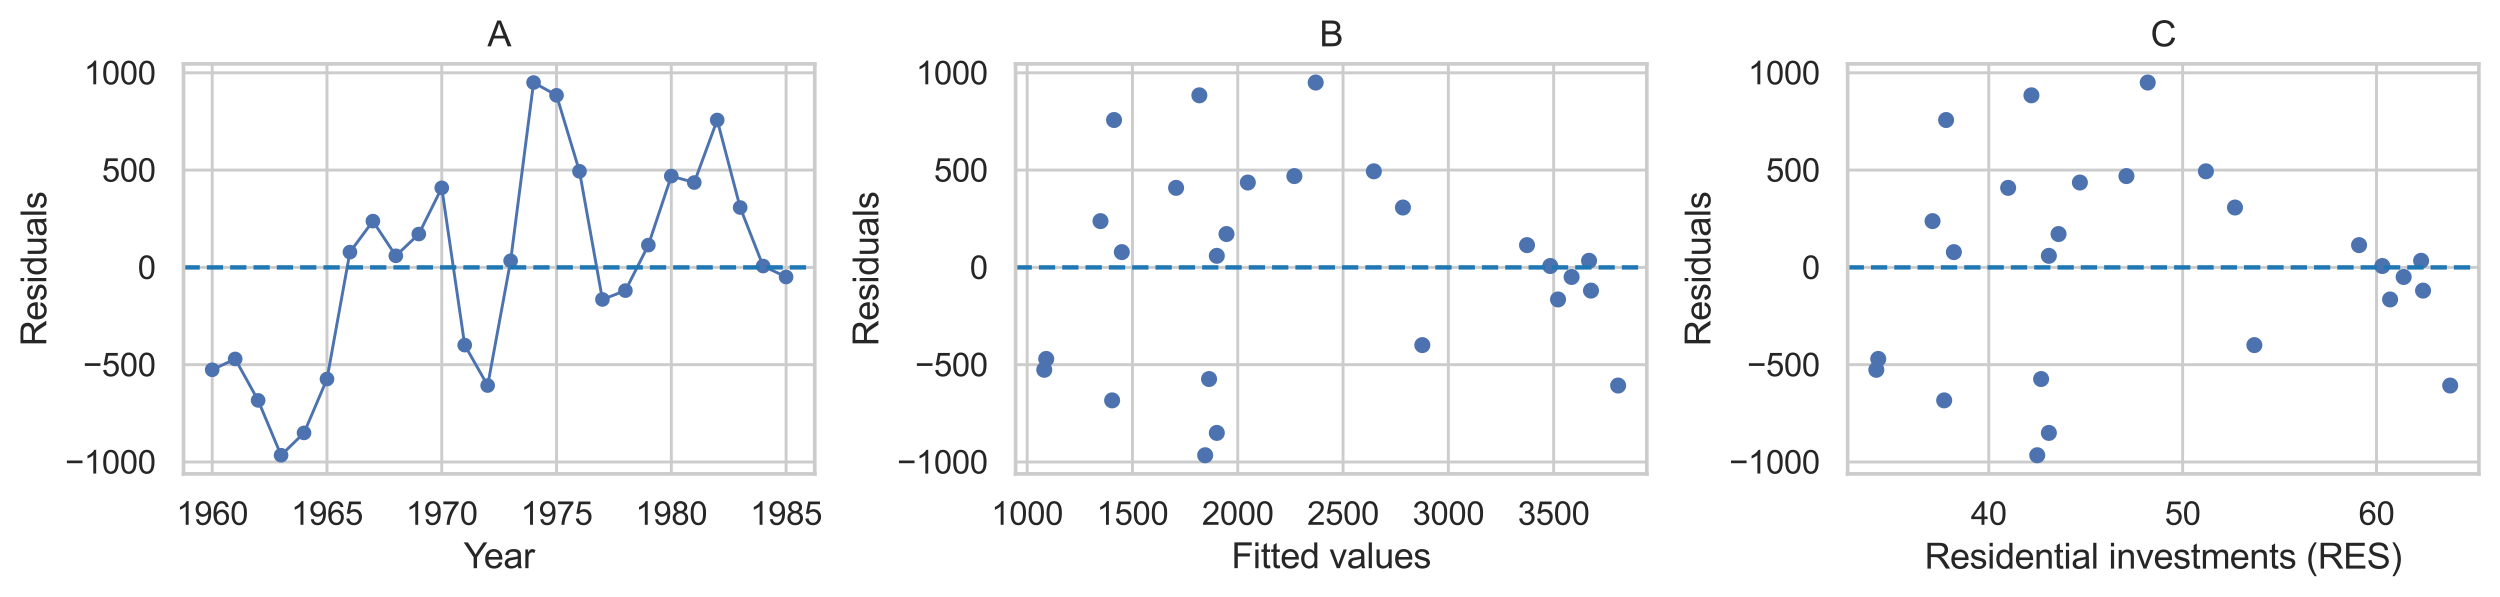 <?xml version="1.0" encoding="utf-8" standalone="no"?>
<!DOCTYPE svg PUBLIC "-//W3C//DTD SVG 1.1//EN"
  "http://www.w3.org/Graphics/SVG/1.1/DTD/svg11.dtd">
<svg xmlns:xlink="http://www.w3.org/1999/xlink" width="852.347pt" height="203.582pt" viewBox="0 0 852.347 203.582" xmlns="http://www.w3.org/2000/svg" version="1.1">
 <defs>
  <style type="text/css">*{stroke-linejoin: round; stroke-linecap: butt}</style>
 </defs>
 <g id="figure_1">
  <g id="patch_1">
   <path d="M 0 203.582 
L 852.347 203.582 
L 852.347 0 
L 0 0 
z
" style="fill: #ffffff"/>
  </g>
  <g id="axes_1">
   <g id="patch_2">
    <path d="M 62.567 161.561 
L 277.787 161.561 
L 277.787 21.789 
L 62.567 21.789 
z
" style="fill: #ffffff"/>
   </g>
   <g id="matplotlib.axis_1">
    <g id="xtick_1">
     <g id="line2d_1">
      <path d="M 72.35 161.561 
L 72.35 21.789 
" clip-path="url(#p4dd4f381fb)" style="fill: none; stroke: #cccccc; stroke-linecap: round"/>
     </g>
     <g id="text_1">
      <!-- 1960 -->
      <g style="fill: #262626" transform="translate(60.116 178.934) scale(0.11 -0.11)">
       <defs>
        <path id="ArialMT-31" d="M 2384 0 
L 1822 0 
L 1822 3584 
Q 1619 3391 1289 3197 
Q 959 3003 697 2906 
L 697 3450 
Q 1169 3672 1522 3987 
Q 1875 4303 2022 4600 
L 2384 4600 
L 2384 0 
z
" transform="scale(0.016)"/>
        <path id="ArialMT-39" d="M 350 1059 
L 891 1109 
Q 959 728 1153 556 
Q 1347 384 1650 384 
Q 1909 384 2104 503 
Q 2300 622 2425 820 
Q 2550 1019 2634 1356 
Q 2719 1694 2719 2044 
Q 2719 2081 2716 2156 
Q 2547 1888 2255 1720 
Q 1963 1553 1622 1553 
Q 1053 1553 659 1965 
Q 266 2378 266 3053 
Q 266 3750 677 4175 
Q 1088 4600 1706 4600 
Q 2153 4600 2523 4359 
Q 2894 4119 3086 3673 
Q 3278 3228 3278 2384 
Q 3278 1506 3087 986 
Q 2897 466 2520 194 
Q 2144 -78 1638 -78 
Q 1100 -78 759 220 
Q 419 519 350 1059 
z
M 2653 3081 
Q 2653 3566 2395 3850 
Q 2138 4134 1775 4134 
Q 1400 4134 1122 3828 
Q 844 3522 844 3034 
Q 844 2597 1108 2323 
Q 1372 2050 1759 2050 
Q 2150 2050 2401 2323 
Q 2653 2597 2653 3081 
z
" transform="scale(0.016)"/>
        <path id="ArialMT-36" d="M 3184 3459 
L 2625 3416 
Q 2550 3747 2413 3897 
Q 2184 4138 1850 4138 
Q 1581 4138 1378 3988 
Q 1113 3794 959 3422 
Q 806 3050 800 2363 
Q 1003 2672 1297 2822 
Q 1591 2972 1913 2972 
Q 2475 2972 2870 2558 
Q 3266 2144 3266 1488 
Q 3266 1056 3080 686 
Q 2894 316 2569 119 
Q 2244 -78 1831 -78 
Q 1128 -78 684 439 
Q 241 956 241 2144 
Q 241 3472 731 4075 
Q 1159 4600 1884 4600 
Q 2425 4600 2770 4297 
Q 3116 3994 3184 3459 
z
M 888 1484 
Q 888 1194 1011 928 
Q 1134 663 1356 523 
Q 1578 384 1822 384 
Q 2178 384 2434 671 
Q 2691 959 2691 1453 
Q 2691 1928 2437 2201 
Q 2184 2475 1800 2475 
Q 1419 2475 1153 2201 
Q 888 1928 888 1484 
z
" transform="scale(0.016)"/>
        <path id="ArialMT-30" d="M 266 2259 
Q 266 3072 433 3567 
Q 600 4063 929 4331 
Q 1259 4600 1759 4600 
Q 2128 4600 2406 4451 
Q 2684 4303 2865 4023 
Q 3047 3744 3150 3342 
Q 3253 2941 3253 2259 
Q 3253 1453 3087 958 
Q 2922 463 2592 192 
Q 2263 -78 1759 -78 
Q 1097 -78 719 397 
Q 266 969 266 2259 
z
M 844 2259 
Q 844 1131 1108 757 
Q 1372 384 1759 384 
Q 2147 384 2411 759 
Q 2675 1134 2675 2259 
Q 2675 3391 2411 3762 
Q 2147 4134 1753 4134 
Q 1366 4134 1134 3806 
Q 844 3388 844 2259 
z
" transform="scale(0.016)"/>
       </defs>
       <use xlink:href="#ArialMT-31"/>
       <use xlink:href="#ArialMT-39" x="55.615"/>
       <use xlink:href="#ArialMT-36" x="111.23"/>
       <use xlink:href="#ArialMT-30" x="166.846"/>
      </g>
     </g>
    </g>
    <g id="xtick_2">
     <g id="line2d_2">
      <path d="M 111.481 161.561 
L 111.481 21.789 
" clip-path="url(#p4dd4f381fb)" style="fill: none; stroke: #cccccc; stroke-linecap: round"/>
     </g>
     <g id="text_2">
      <!-- 1965 -->
      <g style="fill: #262626" transform="translate(99.247 178.934) scale(0.11 -0.11)">
       <defs>
        <path id="ArialMT-35" d="M 266 1200 
L 856 1250 
Q 922 819 1161 601 
Q 1400 384 1738 384 
Q 2144 384 2425 690 
Q 2706 997 2706 1503 
Q 2706 1984 2436 2262 
Q 2166 2541 1728 2541 
Q 1456 2541 1237 2417 
Q 1019 2294 894 2097 
L 366 2166 
L 809 4519 
L 3088 4519 
L 3088 3981 
L 1259 3981 
L 1013 2750 
Q 1425 3038 1878 3038 
Q 2478 3038 2890 2622 
Q 3303 2206 3303 1553 
Q 3303 931 2941 478 
Q 2500 -78 1738 -78 
Q 1113 -78 717 272 
Q 322 622 266 1200 
z
" transform="scale(0.016)"/>
       </defs>
       <use xlink:href="#ArialMT-31"/>
       <use xlink:href="#ArialMT-39" x="55.615"/>
       <use xlink:href="#ArialMT-36" x="111.23"/>
       <use xlink:href="#ArialMT-35" x="166.846"/>
      </g>
     </g>
    </g>
    <g id="xtick_3">
     <g id="line2d_3">
      <path d="M 150.612 161.561 
L 150.612 21.789 
" clip-path="url(#p4dd4f381fb)" style="fill: none; stroke: #cccccc; stroke-linecap: round"/>
     </g>
     <g id="text_3">
      <!-- 1970 -->
      <g style="fill: #262626" transform="translate(138.378 178.934) scale(0.11 -0.11)">
       <defs>
        <path id="ArialMT-37" d="M 303 3981 
L 303 4522 
L 3269 4522 
L 3269 4084 
Q 2831 3619 2401 2847 
Q 1972 2075 1738 1259 
Q 1569 684 1522 0 
L 944 0 
Q 953 541 1156 1306 
Q 1359 2072 1739 2783 
Q 2119 3494 2547 3981 
L 303 3981 
z
" transform="scale(0.016)"/>
       </defs>
       <use xlink:href="#ArialMT-31"/>
       <use xlink:href="#ArialMT-39" x="55.615"/>
       <use xlink:href="#ArialMT-37" x="111.23"/>
       <use xlink:href="#ArialMT-30" x="166.846"/>
      </g>
     </g>
    </g>
    <g id="xtick_4">
     <g id="line2d_4">
      <path d="M 189.743 161.561 
L 189.743 21.789 
" clip-path="url(#p4dd4f381fb)" style="fill: none; stroke: #cccccc; stroke-linecap: round"/>
     </g>
     <g id="text_4">
      <!-- 1975 -->
      <g style="fill: #262626" transform="translate(177.509 178.934) scale(0.11 -0.11)">
       <use xlink:href="#ArialMT-31"/>
       <use xlink:href="#ArialMT-39" x="55.615"/>
       <use xlink:href="#ArialMT-37" x="111.23"/>
       <use xlink:href="#ArialMT-35" x="166.846"/>
      </g>
     </g>
    </g>
    <g id="xtick_5">
     <g id="line2d_5">
      <path d="M 228.874 161.561 
L 228.874 21.789 
" clip-path="url(#p4dd4f381fb)" style="fill: none; stroke: #cccccc; stroke-linecap: round"/>
     </g>
     <g id="text_5">
      <!-- 1980 -->
      <g style="fill: #262626" transform="translate(216.639 178.934) scale(0.11 -0.11)">
       <defs>
        <path id="ArialMT-38" d="M 1131 2484 
Q 781 2613 612 2850 
Q 444 3088 444 3419 
Q 444 3919 803 4259 
Q 1163 4600 1759 4600 
Q 2359 4600 2725 4251 
Q 3091 3903 3091 3403 
Q 3091 3084 2923 2848 
Q 2756 2613 2416 2484 
Q 2838 2347 3058 2040 
Q 3278 1734 3278 1309 
Q 3278 722 2862 322 
Q 2447 -78 1769 -78 
Q 1091 -78 675 323 
Q 259 725 259 1325 
Q 259 1772 486 2073 
Q 713 2375 1131 2484 
z
M 1019 3438 
Q 1019 3113 1228 2906 
Q 1438 2700 1772 2700 
Q 2097 2700 2305 2904 
Q 2513 3109 2513 3406 
Q 2513 3716 2298 3927 
Q 2084 4138 1766 4138 
Q 1444 4138 1231 3931 
Q 1019 3725 1019 3438 
z
M 838 1322 
Q 838 1081 952 856 
Q 1066 631 1291 507 
Q 1516 384 1775 384 
Q 2178 384 2440 643 
Q 2703 903 2703 1303 
Q 2703 1709 2433 1975 
Q 2163 2241 1756 2241 
Q 1359 2241 1098 1978 
Q 838 1716 838 1322 
z
" transform="scale(0.016)"/>
       </defs>
       <use xlink:href="#ArialMT-31"/>
       <use xlink:href="#ArialMT-39" x="55.615"/>
       <use xlink:href="#ArialMT-38" x="111.23"/>
       <use xlink:href="#ArialMT-30" x="166.846"/>
      </g>
     </g>
    </g>
    <g id="xtick_6">
     <g id="line2d_6">
      <path d="M 268.004 161.561 
L 268.004 21.789 
" clip-path="url(#p4dd4f381fb)" style="fill: none; stroke: #cccccc; stroke-linecap: round"/>
     </g>
     <g id="text_6">
      <!-- 1985 -->
      <g style="fill: #262626" transform="translate(255.77 178.934) scale(0.11 -0.11)">
       <use xlink:href="#ArialMT-31"/>
       <use xlink:href="#ArialMT-39" x="55.615"/>
       <use xlink:href="#ArialMT-38" x="111.23"/>
       <use xlink:href="#ArialMT-35" x="166.846"/>
      </g>
     </g>
    </g>
    <g id="text_7">
     <!-- Year -->
     <g style="fill: #262626" transform="translate(158.052 193.71) scale(0.12 -0.12)">
      <defs>
       <path id="ArialMT-59" d="M 1784 0 
L 1784 1941 
L 19 4581 
L 756 4581 
L 1659 3200 
Q 1909 2813 2125 2425 
Q 2331 2784 2625 3234 
L 3513 4581 
L 4219 4581 
L 2391 1941 
L 2391 0 
L 1784 0 
z
" transform="scale(0.016)"/>
       <path id="ArialMT-65" d="M 2694 1069 
L 3275 997 
Q 3138 488 2766 206 
Q 2394 -75 1816 -75 
Q 1088 -75 661 373 
Q 234 822 234 1631 
Q 234 2469 665 2931 
Q 1097 3394 1784 3394 
Q 2450 3394 2872 2941 
Q 3294 2488 3294 1666 
Q 3294 1616 3291 1516 
L 816 1516 
Q 847 969 1125 678 
Q 1403 388 1819 388 
Q 2128 388 2347 550 
Q 2566 713 2694 1069 
z
M 847 1978 
L 2700 1978 
Q 2663 2397 2488 2606 
Q 2219 2931 1791 2931 
Q 1403 2931 1139 2672 
Q 875 2413 847 1978 
z
" transform="scale(0.016)"/>
       <path id="ArialMT-61" d="M 2588 409 
Q 2275 144 1986 34 
Q 1697 -75 1366 -75 
Q 819 -75 525 192 
Q 231 459 231 875 
Q 231 1119 342 1320 
Q 453 1522 633 1644 
Q 813 1766 1038 1828 
Q 1203 1872 1538 1913 
Q 2219 1994 2541 2106 
Q 2544 2222 2544 2253 
Q 2544 2597 2384 2738 
Q 2169 2928 1744 2928 
Q 1347 2928 1158 2789 
Q 969 2650 878 2297 
L 328 2372 
Q 403 2725 575 2942 
Q 747 3159 1072 3276 
Q 1397 3394 1825 3394 
Q 2250 3394 2515 3294 
Q 2781 3194 2906 3042 
Q 3031 2891 3081 2659 
Q 3109 2516 3109 2141 
L 3109 1391 
Q 3109 606 3145 398 
Q 3181 191 3288 0 
L 2700 0 
Q 2613 175 2588 409 
z
M 2541 1666 
Q 2234 1541 1622 1453 
Q 1275 1403 1131 1340 
Q 988 1278 909 1158 
Q 831 1038 831 891 
Q 831 666 1001 516 
Q 1172 366 1500 366 
Q 1825 366 2078 508 
Q 2331 650 2450 897 
Q 2541 1088 2541 1459 
L 2541 1666 
z
" transform="scale(0.016)"/>
       <path id="ArialMT-72" d="M 416 0 
L 416 3319 
L 922 3319 
L 922 2816 
Q 1116 3169 1280 3281 
Q 1444 3394 1641 3394 
Q 1925 3394 2219 3213 
L 2025 2691 
Q 1819 2813 1613 2813 
Q 1428 2813 1281 2702 
Q 1134 2591 1072 2394 
Q 978 2094 978 1738 
L 978 0 
L 416 0 
z
" transform="scale(0.016)"/>
      </defs>
      <use xlink:href="#ArialMT-59"/>
      <use xlink:href="#ArialMT-65" x="57.574"/>
      <use xlink:href="#ArialMT-61" x="113.189"/>
      <use xlink:href="#ArialMT-72" x="168.805"/>
     </g>
    </g>
   </g>
   <g id="matplotlib.axis_2">
    <g id="ytick_1">
     <g id="line2d_7">
      <path d="M 62.567 157.508 
L 277.787 157.508 
" clip-path="url(#p4dd4f381fb)" style="fill: none; stroke: #cccccc; stroke-linecap: round"/>
     </g>
     <g id="text_8">
      <!-- −1000 -->
      <g style="fill: #262626" transform="translate(22.174 161.444) scale(0.11 -0.11)">
       <defs>
        <path id="ArialMT-2212" d="M 3381 1997 
L 356 1997 
L 356 2522 
L 3381 2522 
L 3381 1997 
z
" transform="scale(0.016)"/>
       </defs>
       <use xlink:href="#ArialMT-2212"/>
       <use xlink:href="#ArialMT-31" x="58.398"/>
       <use xlink:href="#ArialMT-30" x="114.014"/>
       <use xlink:href="#ArialMT-30" x="169.629"/>
       <use xlink:href="#ArialMT-30" x="225.244"/>
      </g>
     </g>
    </g>
    <g id="ytick_2">
     <g id="line2d_8">
      <path d="M 62.567 124.336 
L 277.787 124.336 
" clip-path="url(#p4dd4f381fb)" style="fill: none; stroke: #cccccc; stroke-linecap: round"/>
     </g>
     <g id="text_9">
      <!-- −500 -->
      <g style="fill: #262626" transform="translate(28.291 128.273) scale(0.11 -0.11)">
       <use xlink:href="#ArialMT-2212"/>
       <use xlink:href="#ArialMT-35" x="58.398"/>
       <use xlink:href="#ArialMT-30" x="114.014"/>
       <use xlink:href="#ArialMT-30" x="169.629"/>
      </g>
     </g>
    </g>
    <g id="ytick_3">
     <g id="line2d_9">
      <path d="M 62.567 91.164 
L 277.787 91.164 
" clip-path="url(#p4dd4f381fb)" style="fill: none; stroke: #cccccc; stroke-linecap: round"/>
     </g>
     <g id="text_10">
      <!-- 0 -->
      <g style="fill: #262626" transform="translate(46.95 95.101) scale(0.11 -0.11)">
       <use xlink:href="#ArialMT-30"/>
      </g>
     </g>
    </g>
    <g id="ytick_4">
     <g id="line2d_10">
      <path d="M 62.567 57.993 
L 277.787 57.993 
" clip-path="url(#p4dd4f381fb)" style="fill: none; stroke: #cccccc; stroke-linecap: round"/>
     </g>
     <g id="text_11">
      <!-- 500 -->
      <g style="fill: #262626" transform="translate(34.716 61.93) scale(0.11 -0.11)">
       <use xlink:href="#ArialMT-35"/>
       <use xlink:href="#ArialMT-30" x="55.615"/>
       <use xlink:href="#ArialMT-30" x="111.23"/>
      </g>
     </g>
    </g>
    <g id="ytick_5">
     <g id="line2d_11">
      <path d="M 62.567 24.821 
L 277.787 24.821 
" clip-path="url(#p4dd4f381fb)" style="fill: none; stroke: #cccccc; stroke-linecap: round"/>
     </g>
     <g id="text_12">
      <!-- 1000 -->
      <g style="fill: #262626" transform="translate(28.599 28.758) scale(0.11 -0.11)">
       <use xlink:href="#ArialMT-31"/>
       <use xlink:href="#ArialMT-30" x="55.615"/>
       <use xlink:href="#ArialMT-30" x="111.23"/>
       <use xlink:href="#ArialMT-30" x="166.846"/>
      </g>
     </g>
    </g>
    <g id="text_13">
     <!-- Residuals -->
     <g style="fill: #262626" transform="translate(15.789 118.021) rotate(-90) scale(0.12 -0.12)">
      <defs>
       <path id="ArialMT-52" d="M 503 0 
L 503 4581 
L 2534 4581 
Q 3147 4581 3465 4457 
Q 3784 4334 3975 4021 
Q 4166 3709 4166 3331 
Q 4166 2844 3850 2509 
Q 3534 2175 2875 2084 
Q 3116 1969 3241 1856 
Q 3506 1613 3744 1247 
L 4541 0 
L 3778 0 
L 3172 953 
Q 2906 1366 2734 1584 
Q 2563 1803 2427 1890 
Q 2291 1978 2150 2013 
Q 2047 2034 1813 2034 
L 1109 2034 
L 1109 0 
L 503 0 
z
M 1109 2559 
L 2413 2559 
Q 2828 2559 3062 2645 
Q 3297 2731 3419 2920 
Q 3541 3109 3541 3331 
Q 3541 3656 3305 3865 
Q 3069 4075 2559 4075 
L 1109 4075 
L 1109 2559 
z
" transform="scale(0.016)"/>
       <path id="ArialMT-73" d="M 197 991 
L 753 1078 
Q 800 744 1014 566 
Q 1228 388 1613 388 
Q 2000 388 2187 545 
Q 2375 703 2375 916 
Q 2375 1106 2209 1216 
Q 2094 1291 1634 1406 
Q 1016 1563 777 1677 
Q 538 1791 414 1992 
Q 291 2194 291 2438 
Q 291 2659 392 2848 
Q 494 3038 669 3163 
Q 800 3259 1026 3326 
Q 1253 3394 1513 3394 
Q 1903 3394 2198 3281 
Q 2494 3169 2634 2976 
Q 2775 2784 2828 2463 
L 2278 2388 
Q 2241 2644 2061 2787 
Q 1881 2931 1553 2931 
Q 1166 2931 1000 2803 
Q 834 2675 834 2503 
Q 834 2394 903 2306 
Q 972 2216 1119 2156 
Q 1203 2125 1616 2013 
Q 2213 1853 2448 1751 
Q 2684 1650 2818 1456 
Q 2953 1263 2953 975 
Q 2953 694 2789 445 
Q 2625 197 2315 61 
Q 2006 -75 1616 -75 
Q 969 -75 630 194 
Q 291 463 197 991 
z
" transform="scale(0.016)"/>
       <path id="ArialMT-69" d="M 425 3934 
L 425 4581 
L 988 4581 
L 988 3934 
L 425 3934 
z
M 425 0 
L 425 3319 
L 988 3319 
L 988 0 
L 425 0 
z
" transform="scale(0.016)"/>
       <path id="ArialMT-64" d="M 2575 0 
L 2575 419 
Q 2259 -75 1647 -75 
Q 1250 -75 917 144 
Q 584 363 401 755 
Q 219 1147 219 1656 
Q 219 2153 384 2558 
Q 550 2963 881 3178 
Q 1213 3394 1622 3394 
Q 1922 3394 2156 3267 
Q 2391 3141 2538 2938 
L 2538 4581 
L 3097 4581 
L 3097 0 
L 2575 0 
z
M 797 1656 
Q 797 1019 1065 703 
Q 1334 388 1700 388 
Q 2069 388 2326 689 
Q 2584 991 2584 1609 
Q 2584 2291 2321 2609 
Q 2059 2928 1675 2928 
Q 1300 2928 1048 2622 
Q 797 2316 797 1656 
z
" transform="scale(0.016)"/>
       <path id="ArialMT-75" d="M 2597 0 
L 2597 488 
Q 2209 -75 1544 -75 
Q 1250 -75 995 37 
Q 741 150 617 320 
Q 494 491 444 738 
Q 409 903 409 1263 
L 409 3319 
L 972 3319 
L 972 1478 
Q 972 1038 1006 884 
Q 1059 663 1231 536 
Q 1403 409 1656 409 
Q 1909 409 2131 539 
Q 2353 669 2445 892 
Q 2538 1116 2538 1541 
L 2538 3319 
L 3100 3319 
L 3100 0 
L 2597 0 
z
" transform="scale(0.016)"/>
       <path id="ArialMT-6c" d="M 409 0 
L 409 4581 
L 972 4581 
L 972 0 
L 409 0 
z
" transform="scale(0.016)"/>
      </defs>
      <use xlink:href="#ArialMT-52"/>
      <use xlink:href="#ArialMT-65" x="72.217"/>
      <use xlink:href="#ArialMT-73" x="127.832"/>
      <use xlink:href="#ArialMT-69" x="177.832"/>
      <use xlink:href="#ArialMT-64" x="200.049"/>
      <use xlink:href="#ArialMT-75" x="255.664"/>
      <use xlink:href="#ArialMT-61" x="311.279"/>
      <use xlink:href="#ArialMT-6c" x="366.895"/>
      <use xlink:href="#ArialMT-73" x="389.111"/>
     </g>
    </g>
   </g>
   <g id="line2d_12">
    <path d="M 72.35 126.077 
L 80.176 122.376 
L 88.002 136.507 
L 95.828 155.208 
L 103.655 147.594 
L 111.481 129.228 
L 119.307 85.955 
L 127.133 75.389 
L 134.959 87.221 
L 142.786 79.793 
L 150.612 64.046 
L 158.438 117.661 
L 166.264 131.446 
L 174.09 88.914 
L 181.916 28.143 
L 189.743 32.498 
L 197.569 58.407 
L 205.395 102.097 
L 213.221 99.079 
L 221.047 83.568 
L 228.874 60.036 
L 236.7 62.229 
L 244.526 40.92 
L 252.352 70.752 
L 260.178 90.698 
L 268.004 94.431 
" clip-path="url(#p4dd4f381fb)" style="fill: none; stroke: #4c72b0; stroke-linecap: round"/>
    <defs>
     <path id="m6f93f0604e" d="M 0 2 
C 0.53 2 1.039 1.789 1.414 1.414 
C 1.789 1.039 2 0.53 2 0 
C 2 -0.53 1.789 -1.039 1.414 -1.414 
C 1.039 -1.789 0.53 -2 0 -2 
C -0.53 -2 -1.039 -1.789 -1.414 -1.414 
C -1.789 -1.039 -2 -0.53 -2 0 
C -2 0.53 -1.789 1.039 -1.414 1.414 
C -1.039 1.789 -0.53 2 0 2 
z
" style="stroke: #4c72b0"/>
    </defs>
    <g clip-path="url(#p4dd4f381fb)">
     <use xlink:href="#m6f93f0604e" x="72.35" y="126.077" style="fill: #4c72b0; stroke: #4c72b0"/>
     <use xlink:href="#m6f93f0604e" x="80.176" y="122.376" style="fill: #4c72b0; stroke: #4c72b0"/>
     <use xlink:href="#m6f93f0604e" x="88.002" y="136.507" style="fill: #4c72b0; stroke: #4c72b0"/>
     <use xlink:href="#m6f93f0604e" x="95.828" y="155.208" style="fill: #4c72b0; stroke: #4c72b0"/>
     <use xlink:href="#m6f93f0604e" x="103.655" y="147.594" style="fill: #4c72b0; stroke: #4c72b0"/>
     <use xlink:href="#m6f93f0604e" x="111.481" y="129.228" style="fill: #4c72b0; stroke: #4c72b0"/>
     <use xlink:href="#m6f93f0604e" x="119.307" y="85.955" style="fill: #4c72b0; stroke: #4c72b0"/>
     <use xlink:href="#m6f93f0604e" x="127.133" y="75.389" style="fill: #4c72b0; stroke: #4c72b0"/>
     <use xlink:href="#m6f93f0604e" x="134.959" y="87.221" style="fill: #4c72b0; stroke: #4c72b0"/>
     <use xlink:href="#m6f93f0604e" x="142.786" y="79.793" style="fill: #4c72b0; stroke: #4c72b0"/>
     <use xlink:href="#m6f93f0604e" x="150.612" y="64.046" style="fill: #4c72b0; stroke: #4c72b0"/>
     <use xlink:href="#m6f93f0604e" x="158.438" y="117.661" style="fill: #4c72b0; stroke: #4c72b0"/>
     <use xlink:href="#m6f93f0604e" x="166.264" y="131.446" style="fill: #4c72b0; stroke: #4c72b0"/>
     <use xlink:href="#m6f93f0604e" x="174.09" y="88.914" style="fill: #4c72b0; stroke: #4c72b0"/>
     <use xlink:href="#m6f93f0604e" x="181.916" y="28.143" style="fill: #4c72b0; stroke: #4c72b0"/>
     <use xlink:href="#m6f93f0604e" x="189.743" y="32.498" style="fill: #4c72b0; stroke: #4c72b0"/>
     <use xlink:href="#m6f93f0604e" x="197.569" y="58.407" style="fill: #4c72b0; stroke: #4c72b0"/>
     <use xlink:href="#m6f93f0604e" x="205.395" y="102.097" style="fill: #4c72b0; stroke: #4c72b0"/>
     <use xlink:href="#m6f93f0604e" x="213.221" y="99.079" style="fill: #4c72b0; stroke: #4c72b0"/>
     <use xlink:href="#m6f93f0604e" x="221.047" y="83.568" style="fill: #4c72b0; stroke: #4c72b0"/>
     <use xlink:href="#m6f93f0604e" x="228.874" y="60.036" style="fill: #4c72b0; stroke: #4c72b0"/>
     <use xlink:href="#m6f93f0604e" x="236.7" y="62.229" style="fill: #4c72b0; stroke: #4c72b0"/>
     <use xlink:href="#m6f93f0604e" x="244.526" y="40.92" style="fill: #4c72b0; stroke: #4c72b0"/>
     <use xlink:href="#m6f93f0604e" x="252.352" y="70.752" style="fill: #4c72b0; stroke: #4c72b0"/>
     <use xlink:href="#m6f93f0604e" x="260.178" y="90.698" style="fill: #4c72b0; stroke: #4c72b0"/>
     <use xlink:href="#m6f93f0604e" x="268.004" y="94.431" style="fill: #4c72b0; stroke: #4c72b0"/>
    </g>
   </g>
   <g id="line2d_13">
    <path d="M 62.567 91.164 
L 277.787 91.164 
" clip-path="url(#p4dd4f381fb)" style="fill: none; stroke-dasharray: 5.55,2.4; stroke-dashoffset: 0; stroke: #1f77b4; stroke-width: 1.5"/>
   </g>
   <g id="patch_3">
    <path d="M 62.567 161.561 
L 62.567 21.789 
" style="fill: none; stroke: #cccccc; stroke-width: 1.25; stroke-linejoin: miter; stroke-linecap: square"/>
   </g>
   <g id="patch_4">
    <path d="M 277.787 161.561 
L 277.787 21.789 
" style="fill: none; stroke: #cccccc; stroke-width: 1.25; stroke-linejoin: miter; stroke-linecap: square"/>
   </g>
   <g id="patch_5">
    <path d="M 62.567 161.561 
L 277.787 161.561 
" style="fill: none; stroke: #cccccc; stroke-width: 1.25; stroke-linejoin: miter; stroke-linecap: square"/>
   </g>
   <g id="patch_6">
    <path d="M 62.567 21.789 
L 277.787 21.789 
" style="fill: none; stroke: #cccccc; stroke-width: 1.25; stroke-linejoin: miter; stroke-linecap: square"/>
   </g>
   <g id="text_14">
    <!-- A -->
    <g style="fill: #262626" transform="translate(166.175 15.789) scale(0.12 -0.12)">
     <defs>
      <path id="ArialMT-41" d="M -9 0 
L 1750 4581 
L 2403 4581 
L 4278 0 
L 3588 0 
L 3053 1388 
L 1138 1388 
L 634 0 
L -9 0 
z
M 1313 1881 
L 2866 1881 
L 2388 3150 
Q 2169 3728 2063 4100 
Q 1975 3659 1816 3225 
L 1313 1881 
z
" transform="scale(0.016)"/>
     </defs>
     <use xlink:href="#ArialMT-41"/>
    </g>
   </g>
  </g>
  <g id="axes_2">
   <g id="patch_7">
    <path d="M 346.247 161.561 
L 561.467 161.561 
L 561.467 21.789 
L 346.247 21.789 
z
" style="fill: #ffffff"/>
   </g>
   <g id="matplotlib.axis_3">
    <g id="xtick_7">
     <g id="line2d_14">
      <path d="M 350.196 161.561 
L 350.196 21.789 
" clip-path="url(#p9d4b2c7e2d)" style="fill: none; stroke: #cccccc; stroke-linecap: round"/>
     </g>
     <g id="text_15">
      <!-- 1000 -->
      <g style="fill: #262626" transform="translate(337.962 178.934) scale(0.11 -0.11)">
       <use xlink:href="#ArialMT-31"/>
       <use xlink:href="#ArialMT-30" x="55.615"/>
       <use xlink:href="#ArialMT-30" x="111.23"/>
       <use xlink:href="#ArialMT-30" x="166.846"/>
      </g>
     </g>
    </g>
    <g id="xtick_8">
     <g id="line2d_15">
      <path d="M 386.097 161.561 
L 386.097 21.789 
" clip-path="url(#p9d4b2c7e2d)" style="fill: none; stroke: #cccccc; stroke-linecap: round"/>
     </g>
     <g id="text_16">
      <!-- 1500 -->
      <g style="fill: #262626" transform="translate(373.863 178.934) scale(0.11 -0.11)">
       <use xlink:href="#ArialMT-31"/>
       <use xlink:href="#ArialMT-35" x="55.615"/>
       <use xlink:href="#ArialMT-30" x="111.23"/>
       <use xlink:href="#ArialMT-30" x="166.846"/>
      </g>
     </g>
    </g>
    <g id="xtick_9">
     <g id="line2d_16">
      <path d="M 421.998 161.561 
L 421.998 21.789 
" clip-path="url(#p9d4b2c7e2d)" style="fill: none; stroke: #cccccc; stroke-linecap: round"/>
     </g>
     <g id="text_17">
      <!-- 2000 -->
      <g style="fill: #262626" transform="translate(409.764 178.934) scale(0.11 -0.11)">
       <defs>
        <path id="ArialMT-32" d="M 3222 541 
L 3222 0 
L 194 0 
Q 188 203 259 391 
Q 375 700 629 1000 
Q 884 1300 1366 1694 
Q 2113 2306 2375 2664 
Q 2638 3022 2638 3341 
Q 2638 3675 2398 3904 
Q 2159 4134 1775 4134 
Q 1369 4134 1125 3890 
Q 881 3647 878 3216 
L 300 3275 
Q 359 3922 746 4261 
Q 1134 4600 1788 4600 
Q 2447 4600 2831 4234 
Q 3216 3869 3216 3328 
Q 3216 3053 3103 2787 
Q 2991 2522 2730 2228 
Q 2469 1934 1863 1422 
Q 1356 997 1212 845 
Q 1069 694 975 541 
L 3222 541 
z
" transform="scale(0.016)"/>
       </defs>
       <use xlink:href="#ArialMT-32"/>
       <use xlink:href="#ArialMT-30" x="55.615"/>
       <use xlink:href="#ArialMT-30" x="111.23"/>
       <use xlink:href="#ArialMT-30" x="166.846"/>
      </g>
     </g>
    </g>
    <g id="xtick_10">
     <g id="line2d_17">
      <path d="M 457.899 161.561 
L 457.899 21.789 
" clip-path="url(#p9d4b2c7e2d)" style="fill: none; stroke: #cccccc; stroke-linecap: round"/>
     </g>
     <g id="text_18">
      <!-- 2500 -->
      <g style="fill: #262626" transform="translate(445.665 178.934) scale(0.11 -0.11)">
       <use xlink:href="#ArialMT-32"/>
       <use xlink:href="#ArialMT-35" x="55.615"/>
       <use xlink:href="#ArialMT-30" x="111.23"/>
       <use xlink:href="#ArialMT-30" x="166.846"/>
      </g>
     </g>
    </g>
    <g id="xtick_11">
     <g id="line2d_18">
      <path d="M 493.8 161.561 
L 493.8 21.789 
" clip-path="url(#p9d4b2c7e2d)" style="fill: none; stroke: #cccccc; stroke-linecap: round"/>
     </g>
     <g id="text_19">
      <!-- 3000 -->
      <g style="fill: #262626" transform="translate(481.566 178.934) scale(0.11 -0.11)">
       <defs>
        <path id="ArialMT-33" d="M 269 1209 
L 831 1284 
Q 928 806 1161 595 
Q 1394 384 1728 384 
Q 2125 384 2398 659 
Q 2672 934 2672 1341 
Q 2672 1728 2419 1979 
Q 2166 2231 1775 2231 
Q 1616 2231 1378 2169 
L 1441 2663 
Q 1497 2656 1531 2656 
Q 1891 2656 2178 2843 
Q 2466 3031 2466 3422 
Q 2466 3731 2256 3934 
Q 2047 4138 1716 4138 
Q 1388 4138 1169 3931 
Q 950 3725 888 3313 
L 325 3413 
Q 428 3978 793 4289 
Q 1159 4600 1703 4600 
Q 2078 4600 2393 4439 
Q 2709 4278 2876 4000 
Q 3044 3722 3044 3409 
Q 3044 3113 2884 2869 
Q 2725 2625 2413 2481 
Q 2819 2388 3044 2092 
Q 3269 1797 3269 1353 
Q 3269 753 2831 336 
Q 2394 -81 1725 -81 
Q 1122 -81 723 278 
Q 325 638 269 1209 
z
" transform="scale(0.016)"/>
       </defs>
       <use xlink:href="#ArialMT-33"/>
       <use xlink:href="#ArialMT-30" x="55.615"/>
       <use xlink:href="#ArialMT-30" x="111.23"/>
       <use xlink:href="#ArialMT-30" x="166.846"/>
      </g>
     </g>
    </g>
    <g id="xtick_12">
     <g id="line2d_19">
      <path d="M 529.701 161.561 
L 529.701 21.789 
" clip-path="url(#p9d4b2c7e2d)" style="fill: none; stroke: #cccccc; stroke-linecap: round"/>
     </g>
     <g id="text_20">
      <!-- 3500 -->
      <g style="fill: #262626" transform="translate(517.467 178.934) scale(0.11 -0.11)">
       <use xlink:href="#ArialMT-33"/>
       <use xlink:href="#ArialMT-35" x="55.615"/>
       <use xlink:href="#ArialMT-30" x="111.23"/>
       <use xlink:href="#ArialMT-30" x="166.846"/>
      </g>
     </g>
    </g>
    <g id="text_21">
     <!-- Fitted values -->
     <g style="fill: #262626" transform="translate(419.843 193.71) scale(0.12 -0.12)">
      <defs>
       <path id="ArialMT-46" d="M 525 0 
L 525 4581 
L 3616 4581 
L 3616 4041 
L 1131 4041 
L 1131 2622 
L 3281 2622 
L 3281 2081 
L 1131 2081 
L 1131 0 
L 525 0 
z
" transform="scale(0.016)"/>
       <path id="ArialMT-74" d="M 1650 503 
L 1731 6 
Q 1494 -44 1306 -44 
Q 1000 -44 831 53 
Q 663 150 594 308 
Q 525 466 525 972 
L 525 2881 
L 113 2881 
L 113 3319 
L 525 3319 
L 525 4141 
L 1084 4478 
L 1084 3319 
L 1650 3319 
L 1650 2881 
L 1084 2881 
L 1084 941 
Q 1084 700 1114 631 
Q 1144 563 1211 522 
Q 1278 481 1403 481 
Q 1497 481 1650 503 
z
" transform="scale(0.016)"/>
       <path id="ArialMT-20" transform="scale(0.016)"/>
       <path id="ArialMT-76" d="M 1344 0 
L 81 3319 
L 675 3319 
L 1388 1331 
Q 1503 1009 1600 663 
Q 1675 925 1809 1294 
L 2547 3319 
L 3125 3319 
L 1869 0 
L 1344 0 
z
" transform="scale(0.016)"/>
      </defs>
      <use xlink:href="#ArialMT-46"/>
      <use xlink:href="#ArialMT-69" x="61.084"/>
      <use xlink:href="#ArialMT-74" x="83.301"/>
      <use xlink:href="#ArialMT-74" x="111.084"/>
      <use xlink:href="#ArialMT-65" x="138.867"/>
      <use xlink:href="#ArialMT-64" x="194.482"/>
      <use xlink:href="#ArialMT-20" x="250.098"/>
      <use xlink:href="#ArialMT-76" x="277.881"/>
      <use xlink:href="#ArialMT-61" x="327.881"/>
      <use xlink:href="#ArialMT-6c" x="383.496"/>
      <use xlink:href="#ArialMT-75" x="405.713"/>
      <use xlink:href="#ArialMT-65" x="461.328"/>
      <use xlink:href="#ArialMT-73" x="516.943"/>
     </g>
    </g>
   </g>
   <g id="matplotlib.axis_4">
    <g id="ytick_6">
     <g id="line2d_20">
      <path d="M 346.247 157.508 
L 561.467 157.508 
" clip-path="url(#p9d4b2c7e2d)" style="fill: none; stroke: #cccccc; stroke-linecap: round"/>
     </g>
     <g id="text_22">
      <!-- −1000 -->
      <g style="fill: #262626" transform="translate(305.854 161.444) scale(0.11 -0.11)">
       <use xlink:href="#ArialMT-2212"/>
       <use xlink:href="#ArialMT-31" x="58.398"/>
       <use xlink:href="#ArialMT-30" x="114.014"/>
       <use xlink:href="#ArialMT-30" x="169.629"/>
       <use xlink:href="#ArialMT-30" x="225.244"/>
      </g>
     </g>
    </g>
    <g id="ytick_7">
     <g id="line2d_21">
      <path d="M 346.247 124.336 
L 561.467 124.336 
" clip-path="url(#p9d4b2c7e2d)" style="fill: none; stroke: #cccccc; stroke-linecap: round"/>
     </g>
     <g id="text_23">
      <!-- −500 -->
      <g style="fill: #262626" transform="translate(311.971 128.273) scale(0.11 -0.11)">
       <use xlink:href="#ArialMT-2212"/>
       <use xlink:href="#ArialMT-35" x="58.398"/>
       <use xlink:href="#ArialMT-30" x="114.014"/>
       <use xlink:href="#ArialMT-30" x="169.629"/>
      </g>
     </g>
    </g>
    <g id="ytick_8">
     <g id="line2d_22">
      <path d="M 346.247 91.164 
L 561.467 91.164 
" clip-path="url(#p9d4b2c7e2d)" style="fill: none; stroke: #cccccc; stroke-linecap: round"/>
     </g>
     <g id="text_24">
      <!-- 0 -->
      <g style="fill: #262626" transform="translate(330.63 95.101) scale(0.11 -0.11)">
       <use xlink:href="#ArialMT-30"/>
      </g>
     </g>
    </g>
    <g id="ytick_9">
     <g id="line2d_23">
      <path d="M 346.247 57.993 
L 561.467 57.993 
" clip-path="url(#p9d4b2c7e2d)" style="fill: none; stroke: #cccccc; stroke-linecap: round"/>
     </g>
     <g id="text_25">
      <!-- 500 -->
      <g style="fill: #262626" transform="translate(318.396 61.93) scale(0.11 -0.11)">
       <use xlink:href="#ArialMT-35"/>
       <use xlink:href="#ArialMT-30" x="55.615"/>
       <use xlink:href="#ArialMT-30" x="111.23"/>
      </g>
     </g>
    </g>
    <g id="ytick_10">
     <g id="line2d_24">
      <path d="M 346.247 24.821 
L 561.467 24.821 
" clip-path="url(#p9d4b2c7e2d)" style="fill: none; stroke: #cccccc; stroke-linecap: round"/>
     </g>
     <g id="text_26">
      <!-- 1000 -->
      <g style="fill: #262626" transform="translate(312.279 28.758) scale(0.11 -0.11)">
       <use xlink:href="#ArialMT-31"/>
       <use xlink:href="#ArialMT-30" x="55.615"/>
       <use xlink:href="#ArialMT-30" x="111.23"/>
       <use xlink:href="#ArialMT-30" x="166.846"/>
      </g>
     </g>
    </g>
    <g id="text_27">
     <!-- Residuals -->
     <g style="fill: #262626" transform="translate(299.469 118.021) rotate(-90) scale(0.12 -0.12)">
      <use xlink:href="#ArialMT-52"/>
      <use xlink:href="#ArialMT-65" x="72.217"/>
      <use xlink:href="#ArialMT-73" x="127.832"/>
      <use xlink:href="#ArialMT-69" x="177.832"/>
      <use xlink:href="#ArialMT-64" x="200.049"/>
      <use xlink:href="#ArialMT-75" x="255.664"/>
      <use xlink:href="#ArialMT-61" x="311.279"/>
      <use xlink:href="#ArialMT-6c" x="366.895"/>
      <use xlink:href="#ArialMT-73" x="389.111"/>
     </g>
    </g>
   </g>
   <g id="PathCollection_1">
    <defs>
     <path id="m6b7d364eeb" d="M 0 2.236 
C 0.593 2.236 1.162 2 1.581 1.581 
C 2 1.162 2.236 0.593 2.236 0 
C 2.236 -0.593 2 -1.162 1.581 -1.581 
C 1.162 -2 0.593 -2.236 0 -2.236 
C -0.593 -2.236 -1.162 -2 -1.581 -1.581 
C -2 -1.162 -2.236 -0.593 -2.236 0 
C -2.236 0.593 -2 1.162 -1.581 1.581 
C -1.162 2 -0.593 2.236 0 2.236 
z
" style="stroke: #4c72b0"/>
    </defs>
    <g clip-path="url(#p9d4b2c7e2d)">
     <use xlink:href="#m6b7d364eeb" x="356.03" y="126.077" style="fill: #4c72b0; stroke: #4c72b0"/>
     <use xlink:href="#m6b7d364eeb" x="356.691" y="122.376" style="fill: #4c72b0; stroke: #4c72b0"/>
     <use xlink:href="#m6b7d364eeb" x="379.165" y="136.507" style="fill: #4c72b0; stroke: #4c72b0"/>
     <use xlink:href="#m6b7d364eeb" x="410.893" y="155.208" style="fill: #4c72b0; stroke: #4c72b0"/>
     <use xlink:href="#m6b7d364eeb" x="414.858" y="147.594" style="fill: #4c72b0; stroke: #4c72b0"/>
     <use xlink:href="#m6b7d364eeb" x="412.214" y="129.228" style="fill: #4c72b0; stroke: #4c72b0"/>
     <use xlink:href="#m6b7d364eeb" x="382.47" y="85.955" style="fill: #4c72b0; stroke: #4c72b0"/>
     <use xlink:href="#m6b7d364eeb" x="375.199" y="75.389" style="fill: #4c72b0; stroke: #4c72b0"/>
     <use xlink:href="#m6b7d364eeb" x="414.858" y="87.221" style="fill: #4c72b0; stroke: #4c72b0"/>
     <use xlink:href="#m6b7d364eeb" x="418.163" y="79.793" style="fill: #4c72b0; stroke: #4c72b0"/>
     <use xlink:href="#m6b7d364eeb" x="400.978" y="64.046" style="fill: #4c72b0; stroke: #4c72b0"/>
     <use xlink:href="#m6b7d364eeb" x="484.924" y="117.661" style="fill: #4c72b0; stroke: #4c72b0"/>
     <use xlink:href="#m6b7d364eeb" x="551.684" y="131.446" style="fill: #4c72b0; stroke: #4c72b0"/>
     <use xlink:href="#m6b7d364eeb" x="541.77" y="88.914" style="fill: #4c72b0; stroke: #4c72b0"/>
     <use xlink:href="#m6b7d364eeb" x="448.569" y="28.143" style="fill: #4c72b0; stroke: #4c72b0"/>
     <use xlink:href="#m6b7d364eeb" x="408.91" y="32.498" style="fill: #4c72b0; stroke: #4c72b0"/>
     <use xlink:href="#m6b7d364eeb" x="468.399" y="58.407" style="fill: #4c72b0; stroke: #4c72b0"/>
     <use xlink:href="#m6b7d364eeb" x="531.194" y="102.097" style="fill: #4c72b0; stroke: #4c72b0"/>
     <use xlink:href="#m6b7d364eeb" x="542.431" y="99.079" style="fill: #4c72b0; stroke: #4c72b0"/>
     <use xlink:href="#m6b7d364eeb" x="520.618" y="83.568" style="fill: #4c72b0; stroke: #4c72b0"/>
     <use xlink:href="#m6b7d364eeb" x="441.298" y="60.036" style="fill: #4c72b0; stroke: #4c72b0"/>
     <use xlink:href="#m6b7d364eeb" x="425.434" y="62.229" style="fill: #4c72b0; stroke: #4c72b0"/>
     <use xlink:href="#m6b7d364eeb" x="379.826" y="40.92" style="fill: #4c72b0; stroke: #4c72b0"/>
     <use xlink:href="#m6b7d364eeb" x="478.314" y="70.752" style="fill: #4c72b0; stroke: #4c72b0"/>
     <use xlink:href="#m6b7d364eeb" x="528.55" y="90.698" style="fill: #4c72b0; stroke: #4c72b0"/>
     <use xlink:href="#m6b7d364eeb" x="535.821" y="94.431" style="fill: #4c72b0; stroke: #4c72b0"/>
    </g>
   </g>
   <g id="line2d_25">
    <path d="M 346.247 91.164 
L 561.467 91.164 
" clip-path="url(#p9d4b2c7e2d)" style="fill: none; stroke-dasharray: 5.55,2.4; stroke-dashoffset: 0; stroke: #1f77b4; stroke-width: 1.5"/>
   </g>
   <g id="patch_8">
    <path d="M 346.247 161.561 
L 346.247 21.789 
" style="fill: none; stroke: #cccccc; stroke-width: 1.25; stroke-linejoin: miter; stroke-linecap: square"/>
   </g>
   <g id="patch_9">
    <path d="M 561.467 161.561 
L 561.467 21.789 
" style="fill: none; stroke: #cccccc; stroke-width: 1.25; stroke-linejoin: miter; stroke-linecap: square"/>
   </g>
   <g id="patch_10">
    <path d="M 346.247 161.561 
L 561.467 161.561 
" style="fill: none; stroke: #cccccc; stroke-width: 1.25; stroke-linejoin: miter; stroke-linecap: square"/>
   </g>
   <g id="patch_11">
    <path d="M 346.247 21.789 
L 561.467 21.789 
" style="fill: none; stroke: #cccccc; stroke-width: 1.25; stroke-linejoin: miter; stroke-linecap: square"/>
   </g>
   <g id="text_28">
    <!-- B -->
    <g style="fill: #262626" transform="translate(449.855 15.789) scale(0.12 -0.12)">
     <defs>
      <path id="ArialMT-42" d="M 469 0 
L 469 4581 
L 2188 4581 
Q 2713 4581 3030 4442 
Q 3347 4303 3526 4014 
Q 3706 3725 3706 3409 
Q 3706 3116 3547 2856 
Q 3388 2597 3066 2438 
Q 3481 2316 3704 2022 
Q 3928 1728 3928 1328 
Q 3928 1006 3792 729 
Q 3656 453 3456 303 
Q 3256 153 2954 76 
Q 2653 0 2216 0 
L 469 0 
z
M 1075 2656 
L 2066 2656 
Q 2469 2656 2644 2709 
Q 2875 2778 2992 2937 
Q 3109 3097 3109 3338 
Q 3109 3566 3000 3739 
Q 2891 3913 2687 3977 
Q 2484 4041 1991 4041 
L 1075 4041 
L 1075 2656 
z
M 1075 541 
L 2216 541 
Q 2509 541 2628 563 
Q 2838 600 2978 687 
Q 3119 775 3209 942 
Q 3300 1109 3300 1328 
Q 3300 1584 3169 1773 
Q 3038 1963 2805 2039 
Q 2572 2116 2134 2116 
L 1075 2116 
L 1075 541 
z
" transform="scale(0.016)"/>
     </defs>
     <use xlink:href="#ArialMT-42"/>
    </g>
   </g>
  </g>
  <g id="axes_3">
   <g id="patch_12">
    <path d="M 629.927 161.561 
L 845.147 161.561 
L 845.147 21.789 
L 629.927 21.789 
z
" style="fill: #ffffff"/>
   </g>
   <g id="matplotlib.axis_5">
    <g id="xtick_13">
     <g id="line2d_26">
      <path d="M 678.048 161.561 
L 678.048 21.789 
" clip-path="url(#pcdf2f16134)" style="fill: none; stroke: #cccccc; stroke-linecap: round"/>
     </g>
     <g id="text_29">
      <!-- 40 -->
      <g style="fill: #262626" transform="translate(671.931 178.934) scale(0.11 -0.11)">
       <defs>
        <path id="ArialMT-34" d="M 2069 0 
L 2069 1097 
L 81 1097 
L 81 1613 
L 2172 4581 
L 2631 4581 
L 2631 1613 
L 3250 1613 
L 3250 1097 
L 2631 1097 
L 2631 0 
L 2069 0 
z
M 2069 1613 
L 2069 3678 
L 634 1613 
L 2069 1613 
z
" transform="scale(0.016)"/>
       </defs>
       <use xlink:href="#ArialMT-34"/>
       <use xlink:href="#ArialMT-30" x="55.615"/>
      </g>
     </g>
    </g>
    <g id="xtick_14">
     <g id="line2d_27">
      <path d="M 744.147 161.561 
L 744.147 21.789 
" clip-path="url(#pcdf2f16134)" style="fill: none; stroke: #cccccc; stroke-linecap: round"/>
     </g>
     <g id="text_30">
      <!-- 50 -->
      <g style="fill: #262626" transform="translate(738.03 178.934) scale(0.11 -0.11)">
       <use xlink:href="#ArialMT-35"/>
       <use xlink:href="#ArialMT-30" x="55.615"/>
      </g>
     </g>
    </g>
    <g id="xtick_15">
     <g id="line2d_28">
      <path d="M 810.247 161.561 
L 810.247 21.789 
" clip-path="url(#pcdf2f16134)" style="fill: none; stroke: #cccccc; stroke-linecap: round"/>
     </g>
     <g id="text_31">
      <!-- 60 -->
      <g style="fill: #262626" transform="translate(804.13 178.934) scale(0.11 -0.11)">
       <use xlink:href="#ArialMT-36"/>
       <use xlink:href="#ArialMT-30" x="55.615"/>
      </g>
     </g>
    </g>
    <g id="text_32">
     <!-- Residential investments (RES) -->
     <g style="fill: #262626" transform="translate(656.177 193.856) scale(0.12 -0.12)">
      <defs>
       <path id="ArialMT-6e" d="M 422 0 
L 422 3319 
L 928 3319 
L 928 2847 
Q 1294 3394 1984 3394 
Q 2284 3394 2536 3286 
Q 2788 3178 2913 3003 
Q 3038 2828 3088 2588 
Q 3119 2431 3119 2041 
L 3119 0 
L 2556 0 
L 2556 2019 
Q 2556 2363 2490 2533 
Q 2425 2703 2258 2804 
Q 2091 2906 1866 2906 
Q 1506 2906 1245 2678 
Q 984 2450 984 1813 
L 984 0 
L 422 0 
z
" transform="scale(0.016)"/>
       <path id="ArialMT-6d" d="M 422 0 
L 422 3319 
L 925 3319 
L 925 2853 
Q 1081 3097 1340 3245 
Q 1600 3394 1931 3394 
Q 2300 3394 2536 3241 
Q 2772 3088 2869 2813 
Q 3263 3394 3894 3394 
Q 4388 3394 4653 3120 
Q 4919 2847 4919 2278 
L 4919 0 
L 4359 0 
L 4359 2091 
Q 4359 2428 4304 2576 
Q 4250 2725 4106 2815 
Q 3963 2906 3769 2906 
Q 3419 2906 3187 2673 
Q 2956 2441 2956 1928 
L 2956 0 
L 2394 0 
L 2394 2156 
Q 2394 2531 2256 2718 
Q 2119 2906 1806 2906 
Q 1569 2906 1367 2781 
Q 1166 2656 1075 2415 
Q 984 2175 984 1722 
L 984 0 
L 422 0 
z
" transform="scale(0.016)"/>
       <path id="ArialMT-28" d="M 1497 -1347 
Q 1031 -759 709 28 
Q 388 816 388 1659 
Q 388 2403 628 3084 
Q 909 3875 1497 4659 
L 1900 4659 
Q 1522 4009 1400 3731 
Q 1209 3300 1100 2831 
Q 966 2247 966 1656 
Q 966 153 1900 -1347 
L 1497 -1347 
z
" transform="scale(0.016)"/>
       <path id="ArialMT-45" d="M 506 0 
L 506 4581 
L 3819 4581 
L 3819 4041 
L 1113 4041 
L 1113 2638 
L 3647 2638 
L 3647 2100 
L 1113 2100 
L 1113 541 
L 3925 541 
L 3925 0 
L 506 0 
z
" transform="scale(0.016)"/>
       <path id="ArialMT-53" d="M 288 1472 
L 859 1522 
Q 900 1178 1048 958 
Q 1197 738 1509 602 
Q 1822 466 2213 466 
Q 2559 466 2825 569 
Q 3091 672 3220 851 
Q 3350 1031 3350 1244 
Q 3350 1459 3225 1620 
Q 3100 1781 2813 1891 
Q 2628 1963 1997 2114 
Q 1366 2266 1113 2400 
Q 784 2572 623 2826 
Q 463 3081 463 3397 
Q 463 3744 659 4045 
Q 856 4347 1234 4503 
Q 1613 4659 2075 4659 
Q 2584 4659 2973 4495 
Q 3363 4331 3572 4012 
Q 3781 3694 3797 3291 
L 3216 3247 
Q 3169 3681 2898 3903 
Q 2628 4125 2100 4125 
Q 1550 4125 1298 3923 
Q 1047 3722 1047 3438 
Q 1047 3191 1225 3031 
Q 1400 2872 2139 2705 
Q 2878 2538 3153 2413 
Q 3553 2228 3743 1945 
Q 3934 1663 3934 1294 
Q 3934 928 3725 604 
Q 3516 281 3123 101 
Q 2731 -78 2241 -78 
Q 1619 -78 1198 103 
Q 778 284 539 648 
Q 300 1013 288 1472 
z
" transform="scale(0.016)"/>
       <path id="ArialMT-29" d="M 791 -1347 
L 388 -1347 
Q 1322 153 1322 1656 
Q 1322 2244 1188 2822 
Q 1081 3291 891 3722 
Q 769 4003 388 4659 
L 791 4659 
Q 1378 3875 1659 3084 
Q 1900 2403 1900 1659 
Q 1900 816 1576 28 
Q 1253 -759 791 -1347 
z
" transform="scale(0.016)"/>
      </defs>
      <use xlink:href="#ArialMT-52"/>
      <use xlink:href="#ArialMT-65" x="72.217"/>
      <use xlink:href="#ArialMT-73" x="127.832"/>
      <use xlink:href="#ArialMT-69" x="177.832"/>
      <use xlink:href="#ArialMT-64" x="200.049"/>
      <use xlink:href="#ArialMT-65" x="255.664"/>
      <use xlink:href="#ArialMT-6e" x="311.279"/>
      <use xlink:href="#ArialMT-74" x="366.895"/>
      <use xlink:href="#ArialMT-69" x="394.678"/>
      <use xlink:href="#ArialMT-61" x="416.895"/>
      <use xlink:href="#ArialMT-6c" x="472.51"/>
      <use xlink:href="#ArialMT-20" x="494.727"/>
      <use xlink:href="#ArialMT-69" x="522.51"/>
      <use xlink:href="#ArialMT-6e" x="544.727"/>
      <use xlink:href="#ArialMT-76" x="600.342"/>
      <use xlink:href="#ArialMT-65" x="650.342"/>
      <use xlink:href="#ArialMT-73" x="705.957"/>
      <use xlink:href="#ArialMT-74" x="755.957"/>
      <use xlink:href="#ArialMT-6d" x="783.74"/>
      <use xlink:href="#ArialMT-65" x="867.041"/>
      <use xlink:href="#ArialMT-6e" x="922.656"/>
      <use xlink:href="#ArialMT-74" x="978.271"/>
      <use xlink:href="#ArialMT-73" x="1006.055"/>
      <use xlink:href="#ArialMT-20" x="1056.055"/>
      <use xlink:href="#ArialMT-28" x="1083.838"/>
      <use xlink:href="#ArialMT-52" x="1117.139"/>
      <use xlink:href="#ArialMT-45" x="1189.355"/>
      <use xlink:href="#ArialMT-53" x="1256.055"/>
      <use xlink:href="#ArialMT-29" x="1322.754"/>
     </g>
    </g>
   </g>
   <g id="matplotlib.axis_6">
    <g id="ytick_11">
     <g id="line2d_29">
      <path d="M 629.927 157.508 
L 845.147 157.508 
" clip-path="url(#pcdf2f16134)" style="fill: none; stroke: #cccccc; stroke-linecap: round"/>
     </g>
     <g id="text_33">
      <!-- −1000 -->
      <g style="fill: #262626" transform="translate(589.534 161.444) scale(0.11 -0.11)">
       <use xlink:href="#ArialMT-2212"/>
       <use xlink:href="#ArialMT-31" x="58.398"/>
       <use xlink:href="#ArialMT-30" x="114.014"/>
       <use xlink:href="#ArialMT-30" x="169.629"/>
       <use xlink:href="#ArialMT-30" x="225.244"/>
      </g>
     </g>
    </g>
    <g id="ytick_12">
     <g id="line2d_30">
      <path d="M 629.927 124.336 
L 845.147 124.336 
" clip-path="url(#pcdf2f16134)" style="fill: none; stroke: #cccccc; stroke-linecap: round"/>
     </g>
     <g id="text_34">
      <!-- −500 -->
      <g style="fill: #262626" transform="translate(595.651 128.273) scale(0.11 -0.11)">
       <use xlink:href="#ArialMT-2212"/>
       <use xlink:href="#ArialMT-35" x="58.398"/>
       <use xlink:href="#ArialMT-30" x="114.014"/>
       <use xlink:href="#ArialMT-30" x="169.629"/>
      </g>
     </g>
    </g>
    <g id="ytick_13">
     <g id="line2d_31">
      <path d="M 629.927 91.164 
L 845.147 91.164 
" clip-path="url(#pcdf2f16134)" style="fill: none; stroke: #cccccc; stroke-linecap: round"/>
     </g>
     <g id="text_35">
      <!-- 0 -->
      <g style="fill: #262626" transform="translate(614.31 95.101) scale(0.11 -0.11)">
       <use xlink:href="#ArialMT-30"/>
      </g>
     </g>
    </g>
    <g id="ytick_14">
     <g id="line2d_32">
      <path d="M 629.927 57.993 
L 845.147 57.993 
" clip-path="url(#pcdf2f16134)" style="fill: none; stroke: #cccccc; stroke-linecap: round"/>
     </g>
     <g id="text_36">
      <!-- 500 -->
      <g style="fill: #262626" transform="translate(602.076 61.93) scale(0.11 -0.11)">
       <use xlink:href="#ArialMT-35"/>
       <use xlink:href="#ArialMT-30" x="55.615"/>
       <use xlink:href="#ArialMT-30" x="111.23"/>
      </g>
     </g>
    </g>
    <g id="ytick_15">
     <g id="line2d_33">
      <path d="M 629.927 24.821 
L 845.147 24.821 
" clip-path="url(#pcdf2f16134)" style="fill: none; stroke: #cccccc; stroke-linecap: round"/>
     </g>
     <g id="text_37">
      <!-- 1000 -->
      <g style="fill: #262626" transform="translate(595.959 28.758) scale(0.11 -0.11)">
       <use xlink:href="#ArialMT-31"/>
       <use xlink:href="#ArialMT-30" x="55.615"/>
       <use xlink:href="#ArialMT-30" x="111.23"/>
       <use xlink:href="#ArialMT-30" x="166.846"/>
      </g>
     </g>
    </g>
    <g id="text_38">
     <!-- Residuals -->
     <g style="fill: #262626" transform="translate(583.149 118.021) rotate(-90) scale(0.12 -0.12)">
      <use xlink:href="#ArialMT-52"/>
      <use xlink:href="#ArialMT-65" x="72.217"/>
      <use xlink:href="#ArialMT-73" x="127.832"/>
      <use xlink:href="#ArialMT-69" x="177.832"/>
      <use xlink:href="#ArialMT-64" x="200.049"/>
      <use xlink:href="#ArialMT-75" x="255.664"/>
      <use xlink:href="#ArialMT-61" x="311.279"/>
      <use xlink:href="#ArialMT-6c" x="366.895"/>
      <use xlink:href="#ArialMT-73" x="389.111"/>
     </g>
    </g>
   </g>
   <g id="PathCollection_2">
    <g clip-path="url(#pcdf2f16134)">
     <use xlink:href="#m6b7d364eeb" x="639.71" y="126.077" style="fill: #4c72b0; stroke: #4c72b0"/>
     <use xlink:href="#m6b7d364eeb" x="640.371" y="122.376" style="fill: #4c72b0; stroke: #4c72b0"/>
     <use xlink:href="#m6b7d364eeb" x="662.845" y="136.507" style="fill: #4c72b0; stroke: #4c72b0"/>
     <use xlink:href="#m6b7d364eeb" x="694.573" y="155.208" style="fill: #4c72b0; stroke: #4c72b0"/>
     <use xlink:href="#m6b7d364eeb" x="698.538" y="147.594" style="fill: #4c72b0; stroke: #4c72b0"/>
     <use xlink:href="#m6b7d364eeb" x="695.894" y="129.228" style="fill: #4c72b0; stroke: #4c72b0"/>
     <use xlink:href="#m6b7d364eeb" x="666.15" y="85.955" style="fill: #4c72b0; stroke: #4c72b0"/>
     <use xlink:href="#m6b7d364eeb" x="658.879" y="75.389" style="fill: #4c72b0; stroke: #4c72b0"/>
     <use xlink:href="#m6b7d364eeb" x="698.538" y="87.221" style="fill: #4c72b0; stroke: #4c72b0"/>
     <use xlink:href="#m6b7d364eeb" x="701.843" y="79.793" style="fill: #4c72b0; stroke: #4c72b0"/>
     <use xlink:href="#m6b7d364eeb" x="684.658" y="64.046" style="fill: #4c72b0; stroke: #4c72b0"/>
     <use xlink:href="#m6b7d364eeb" x="768.604" y="117.661" style="fill: #4c72b0; stroke: #4c72b0"/>
     <use xlink:href="#m6b7d364eeb" x="835.364" y="131.446" style="fill: #4c72b0; stroke: #4c72b0"/>
     <use xlink:href="#m6b7d364eeb" x="825.45" y="88.914" style="fill: #4c72b0; stroke: #4c72b0"/>
     <use xlink:href="#m6b7d364eeb" x="732.249" y="28.143" style="fill: #4c72b0; stroke: #4c72b0"/>
     <use xlink:href="#m6b7d364eeb" x="692.59" y="32.498" style="fill: #4c72b0; stroke: #4c72b0"/>
     <use xlink:href="#m6b7d364eeb" x="752.079" y="58.407" style="fill: #4c72b0; stroke: #4c72b0"/>
     <use xlink:href="#m6b7d364eeb" x="814.874" y="102.097" style="fill: #4c72b0; stroke: #4c72b0"/>
     <use xlink:href="#m6b7d364eeb" x="826.111" y="99.079" style="fill: #4c72b0; stroke: #4c72b0"/>
     <use xlink:href="#m6b7d364eeb" x="804.298" y="83.568" style="fill: #4c72b0; stroke: #4c72b0"/>
     <use xlink:href="#m6b7d364eeb" x="724.978" y="60.036" style="fill: #4c72b0; stroke: #4c72b0"/>
     <use xlink:href="#m6b7d364eeb" x="709.114" y="62.229" style="fill: #4c72b0; stroke: #4c72b0"/>
     <use xlink:href="#m6b7d364eeb" x="663.506" y="40.92" style="fill: #4c72b0; stroke: #4c72b0"/>
     <use xlink:href="#m6b7d364eeb" x="761.994" y="70.752" style="fill: #4c72b0; stroke: #4c72b0"/>
     <use xlink:href="#m6b7d364eeb" x="812.23" y="90.698" style="fill: #4c72b0; stroke: #4c72b0"/>
     <use xlink:href="#m6b7d364eeb" x="819.501" y="94.431" style="fill: #4c72b0; stroke: #4c72b0"/>
    </g>
   </g>
   <g id="line2d_34">
    <path d="M 629.927 91.164 
L 845.147 91.164 
" clip-path="url(#pcdf2f16134)" style="fill: none; stroke-dasharray: 5.55,2.4; stroke-dashoffset: 0; stroke: #1f77b4; stroke-width: 1.5"/>
   </g>
   <g id="patch_13">
    <path d="M 629.927 161.561 
L 629.927 21.789 
" style="fill: none; stroke: #cccccc; stroke-width: 1.25; stroke-linejoin: miter; stroke-linecap: square"/>
   </g>
   <g id="patch_14">
    <path d="M 845.147 161.561 
L 845.147 21.789 
" style="fill: none; stroke: #cccccc; stroke-width: 1.25; stroke-linejoin: miter; stroke-linecap: square"/>
   </g>
   <g id="patch_15">
    <path d="M 629.927 161.561 
L 845.147 161.561 
" style="fill: none; stroke: #cccccc; stroke-width: 1.25; stroke-linejoin: miter; stroke-linecap: square"/>
   </g>
   <g id="patch_16">
    <path d="M 629.927 21.789 
L 845.147 21.789 
" style="fill: none; stroke: #cccccc; stroke-width: 1.25; stroke-linejoin: miter; stroke-linecap: square"/>
   </g>
   <g id="text_39">
    <!-- C -->
    <g style="fill: #262626" transform="translate(733.204 15.789) scale(0.12 -0.12)">
     <defs>
      <path id="ArialMT-43" d="M 3763 1606 
L 4369 1453 
Q 4178 706 3683 314 
Q 3188 -78 2472 -78 
Q 1731 -78 1267 223 
Q 803 525 561 1097 
Q 319 1669 319 2325 
Q 319 3041 592 3573 
Q 866 4106 1370 4382 
Q 1875 4659 2481 4659 
Q 3169 4659 3637 4309 
Q 4106 3959 4291 3325 
L 3694 3184 
Q 3534 3684 3231 3912 
Q 2928 4141 2469 4141 
Q 1941 4141 1586 3887 
Q 1231 3634 1087 3207 
Q 944 2781 944 2328 
Q 944 1744 1114 1308 
Q 1284 872 1643 656 
Q 2003 441 2422 441 
Q 2931 441 3284 734 
Q 3638 1028 3763 1606 
z
" transform="scale(0.016)"/>
     </defs>
     <use xlink:href="#ArialMT-43"/>
    </g>
   </g>
  </g>
 </g>
 <defs>
  <clipPath id="p4dd4f381fb">
   <rect x="62.567" y="21.789" width="215.22" height="139.771"/>
  </clipPath>
  <clipPath id="p9d4b2c7e2d">
   <rect x="346.247" y="21.789" width="215.22" height="139.771"/>
  </clipPath>
  <clipPath id="pcdf2f16134">
   <rect x="629.927" y="21.789" width="215.22" height="139.771"/>
  </clipPath>
 </defs>
</svg>
